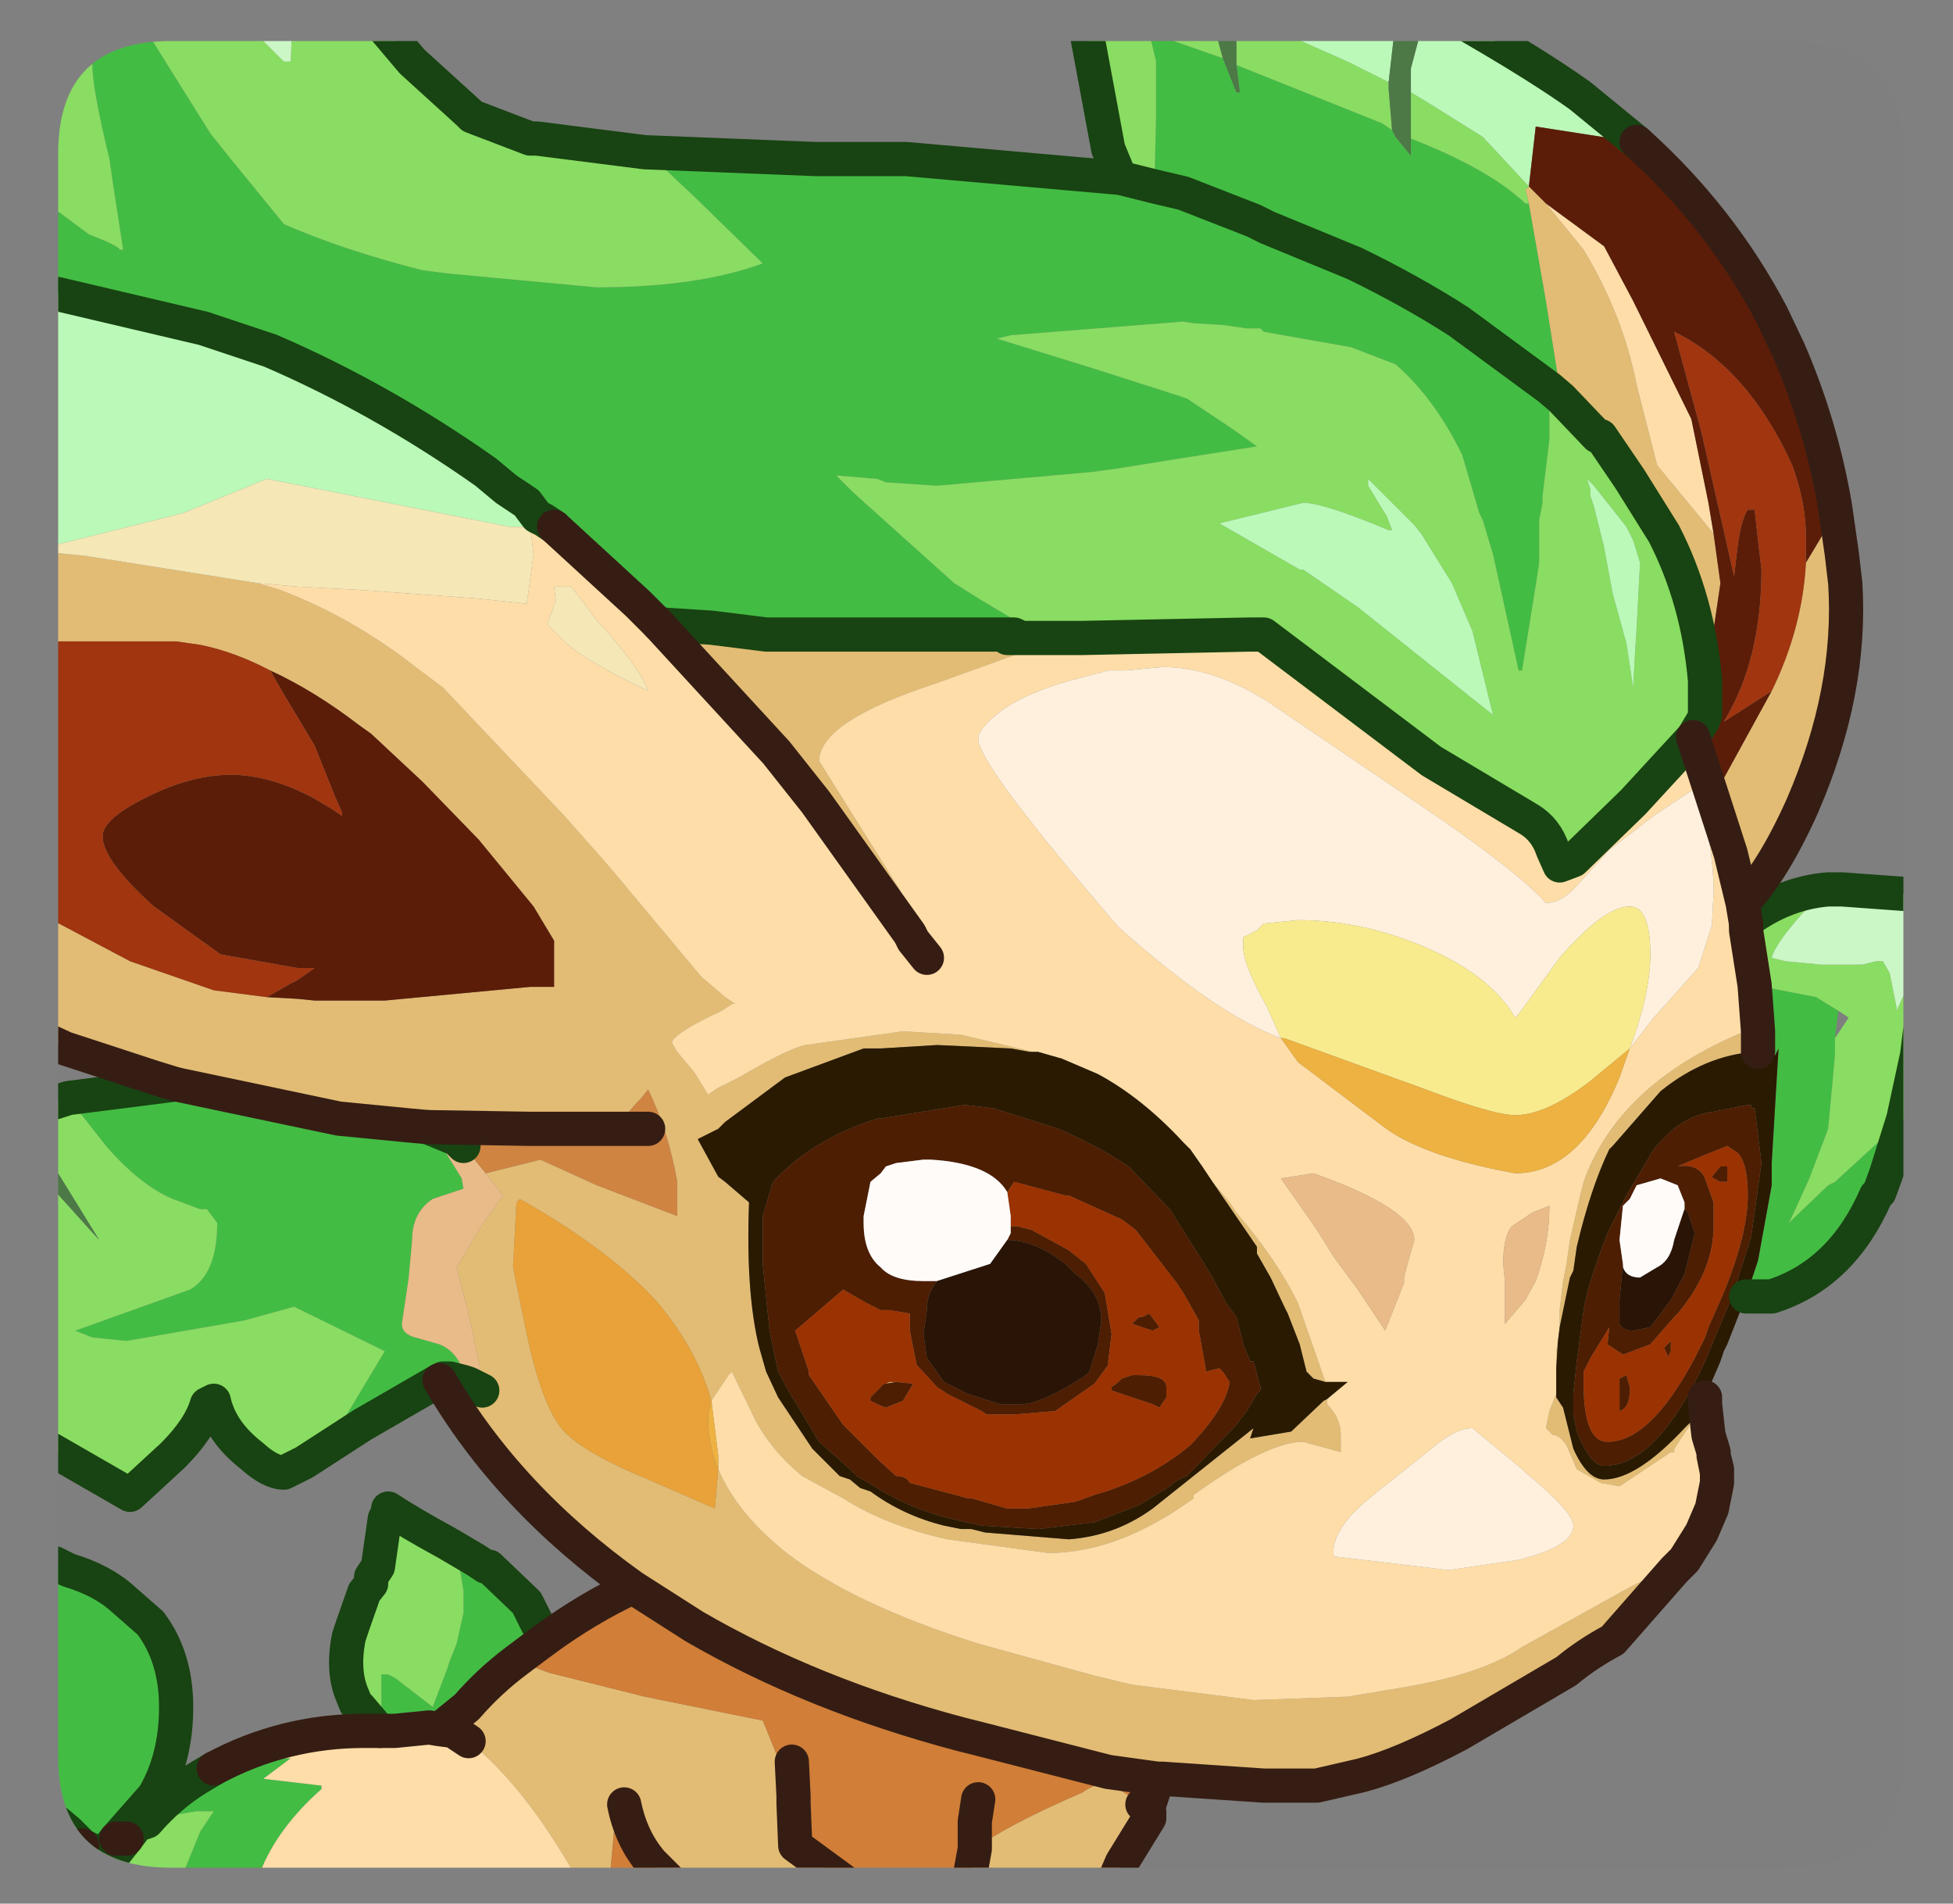 <?xml version="1.0" encoding="UTF-8" standalone="no"?>
<svg xmlns:ffdec="https://www.free-decompiler.com/flash" xmlns:xlink="http://www.w3.org/1999/xlink" ffdec:objectType="frame" height="55.65px" width="57.1px" xmlns="http://www.w3.org/2000/svg">
  <rect width="100%" height="100%" fill="#808080" stroke="none"/>
  <g transform="matrix(1.0, 0.0, 0.0, 1.0, 1.7, 1.2)">
    <clipPath id="clipPath0" transform="matrix(1.0, 0.0, 0.0, 1.0, 0.0, 0.0)">
      <path d="M50.5 0.0 Q53.95 0.0 53.95 3.3 L53.95 50.15 Q53.95 53.4 50.5 53.4 L3.3 53.4 Q0.0 53.4 0.0 50.15 L0.0 3.3 Q0.0 0.0 3.3 0.0 L50.5 0.0" fill="#000000" fill-rule="evenodd" stroke="none"/>
    </clipPath>
    <g clip-path="url(#clipPath0)">
      <use ffdec:characterId="2" height="55.65" transform="matrix(1.0, 0.0, 0.0, 1.0, -1.7, -1.2)" width="57.1" xlink:href="#shape1"/>
    </g>
    <use ffdec:characterId="3" height="53.4" transform="matrix(1.0, 0.0, 0.0, 1.0, 0.0, 0.0)" width="53.95" xlink:href="#shape2"/>
  </g>
  <defs>
    <g id="shape1" transform="matrix(1.0, 0.0, 0.0, 1.0, 1.7, 1.2)">
      <path d="M2.65 -0.7 L2.7 -0.35 2.7 -0.1 4.45 2.7 5.05 3.45 6.6 5.35 Q8.3 6.1 10.65 6.7 L11.45 6.8 15.75 7.2 Q18.7 7.2 20.6 6.5 L18.6 4.55 17.75 3.75 17.15 3.25 22.15 3.45 24.8 3.45 31.05 4.0 32.05 4.25 32.9 4.45 34.95 5.25 35.35 5.45 37.9 6.5 Q39.55 7.3 40.95 8.2 L43.6 10.15 40.95 8.2 Q39.55 7.3 37.9 6.5 L35.35 5.45 34.95 5.25 32.9 4.45 32.05 4.25 32.1 2.2 32.1 0.6 31.9 -0.25 34.05 0.5 34.45 1.5 34.55 1.5 34.45 0.7 38.7 2.4 39.0 2.6 39.1 2.8 39.55 3.35 39.55 2.85 Q41.85 3.75 42.9 4.75 L43.0 4.75 43.5 7.6 43.95 10.45 43.6 10.15 43.6 10.25 43.6 11.65 43.4 13.3 43.4 13.5 43.3 14.0 43.3 15.25 43.25 15.6 42.8 18.4 42.7 18.4 42.05 15.45 41.95 15.0 41.65 14.0 41.55 13.8 41.05 12.1 Q40.25 10.45 39.1 9.45 L37.8 8.95 35.25 8.5 35.15 8.4 35.05 8.4 34.85 8.4 34.75 8.4 34.05 8.3 33.2 8.25 32.9 8.2 27.85 8.6 27.45 8.7 30.2 9.55 32.7 10.35 33.0 10.45 34.35 11.35 35.05 11.85 32.5 12.25 30.95 12.5 30.2 12.6 25.7 13.0 24.2 12.9 23.95 12.8 22.75 12.7 23.25 13.2 26.2 15.85 27.0 16.35 28.85 17.45 28.15 17.45 27.95 17.35 27.85 17.35 25.6 17.35 21.55 17.35 20.7 17.35 19.1 17.15 17.55 17.05 16.95 16.45 14.5 14.2 14.2 14.0 14.0 13.9 13.7 13.5 13.1 13.1 12.5 12.6 Q9.45 10.45 6.2 9.05 L4.25 8.4 0.0 7.4 -1.2 7.2 -1.2 4.2 -0.55 4.65 -0.45 4.65 0.9 5.65 Q1.8 6.0 1.8 6.1 L1.9 6.1 1.6 4.15 1.5 3.45 Q1.0 1.4 1.0 0.7 L1.0 0.1 1.15 -0.7 2.65 -0.7 M53.95 31.5 L53.45 33.1 53.25 33.65 53.15 33.75 Q52.15 36.05 50.1 36.7 L49.35 36.7 49.7 35.65 50.1 33.45 50.1 32.8 50.3 29.45 50.2 29.65 50.1 29.65 49.9 29.55 49.7 29.55 49.7 28.95 49.6 27.6 51.4 27.95 52.05 28.35 51.95 29.15 51.95 29.65 51.75 31.8 51.2 33.25 50.7 34.35 50.6 34.55 51.75 33.45 51.95 33.35 53.75 31.7 53.95 31.5 M5.8 53.95 L3.5 53.95 4.15 52.35 4.55 51.75 4.25 51.75 4.05 51.75 2.85 51.95 2.6 52.05 Q3.25 51.3 4.05 50.8 L4.55 50.5 5.55 50.4 6.6 50.2 6.8 50.2 6.4 50.5 6.0 50.8 7.7 51.0 7.7 51.1 Q6.4 52.25 5.9 53.55 L5.8 53.95 M0.7 52.75 L0.3 52.35 -0.65 51.55 -1.2 51.35 -1.2 49.55 -0.25 50.0 -0.15 48.5 -0.1 48.15 0.0 47.55 -0.1 46.45 -0.25 45.65 -0.65 45.1 -0.75 44.9 -1.2 44.35 -1.2 44.3 -0.1 44.5 0.3 44.7 Q1.3 45.0 1.9 45.55 L2.7 46.25 Q3.45 47.25 3.45 48.7 3.45 50.2 2.8 51.3 L1.7 52.55 1.3 53.05 0.7 52.75 M9.4 49.4 L8.8 48.7 8.7 48.6 9.45 48.8 9.45 48.05 9.45 47.75 9.65 47.75 9.85 47.85 10.95 48.7 11.35 47.65 11.45 47.35 11.65 46.85 11.85 45.95 11.85 45.3 11.75 44.7 11.65 44.5 11.35 43.9 12.2 44.4 12.5 44.6 12.6 44.6 13.7 45.65 14.1 46.45 14.2 46.75 13.4 47.35 Q12.6 47.95 11.95 48.7 L11.15 49.35 10.85 49.3 9.85 49.4 9.4 49.4 M11.15 39.15 L8.9 40.45 7.2 41.55 8.2 40.55 9.55 38.3 7.1 37.1 6.9 37.0 5.45 37.4 2.0 38.0 1.0 37.9 0.5 37.7 3.85 36.5 Q4.65 36.05 4.65 34.55 L4.35 34.15 4.15 34.15 3.35 33.85 Q2.4 33.45 1.4 32.3 L0.3 30.9 3.45 30.5 8.2 31.5 10.25 31.7 10.8 31.75 11.15 32.2 11.8 33.25 11.85 33.55 10.95 33.85 Q10.35 34.25 10.35 35.05 L10.25 36.15 10.05 37.5 Q10.05 37.8 10.45 37.9 L11.15 38.1 Q11.65 38.3 11.85 38.9 L11.85 39.2 11.45 39.1 11.25 39.1 11.15 39.15" fill="#43bd44" fill-rule="evenodd" stroke="none"/>
      <path d="M17.55 17.05 L19.1 17.15 20.7 17.35 21.55 17.35 25.6 17.35 27.85 17.35 27.95 17.35 28.15 17.45 28.85 17.45 29.35 17.45 25.6 18.8 Q22.25 19.9 22.25 21.05 L24.6 24.8 25.1 26.0 25.2 26.2 25.0 26.3 24.9 26.1 25.0 26.3 24.7 26.45 24.9 26.1 22.15 22.25 21.0 20.8 17.55 17.05 M51.95 13.6 L52.15 15.0 52.25 15.85 Q52.45 19.0 51.0 22.35 50.15 24.25 49.25 25.2 L48.9 23.75 47.8 20.35 48.1 19.85 48.35 20.7 48.7 21.55 50.1 19.0 Q51.0 17.15 51.1 15.25 L51.55 14.5 51.95 13.6 M47.55 44.4 L47.35 44.6 47.25 44.7 45.45 46.75 Q44.7 47.15 44.1 47.65 L40.95 49.5 Q39.25 50.4 38.1 50.7 L36.8 51.0 35.25 51.0 32.3 50.8 32.15 50.8 30.7 50.6 26.8 49.6 26.4 49.5 Q22.05 48.35 18.6 46.35 L16.8 45.2 Q13.15 42.6 11.15 39.15 L11.25 39.1 11.45 39.1 11.85 39.2 12.0 39.25 12.4 39.45 12.4 39.1 12.0 37.2 11.65 35.85 12.3 34.75 13.0 33.75 12.5 33.1 14.1 32.7 15.75 33.45 18.1 34.35 18.1 33.35 Q17.85 31.9 17.25 30.65 L17.05 30.9 16.95 31.0 16.25 31.8 13.8 31.8 10.8 31.75 10.25 31.7 8.2 31.5 3.45 30.5 2.8 30.3 0.2 29.45 -1.2 28.8 -1.2 25.15 2.1 26.9 4.55 27.75 6.1 27.95 7.0 28.0 7.5 28.05 9.55 28.05 13.8 27.65 14.5 27.65 14.5 27.15 14.5 26.3 13.9 25.3 12.3 23.35 10.65 21.65 9.15 20.25 8.8 20.0 Q7.5 19.0 6.2 18.4 5.15 17.85 4.15 17.65 L3.45 17.55 2.0 17.55 0.0 17.55 -0.65 17.45 -1.2 17.45 -1.2 15.0 -1.15 15.0 -0.75 14.9 0.8 15.05 5.85 15.85 6.5 16.05 Q8.6 16.85 10.45 18.3 L10.85 18.6 11.25 18.9 14.8 22.65 15.95 23.95 16.25 24.3 18.8 27.35 19.5 27.95 19.8 28.15 19.7 28.15 19.4 28.35 Q18.1 28.95 17.95 29.25 L17.95 29.3 18.1 29.55 18.6 30.15 19.0 30.8 19.3 30.6 19.9 30.3 Q21.35 29.45 21.85 29.35 L24.7 28.95 26.4 29.05 28.5 29.55 28.4 29.55 27.85 29.45 25.7 29.35 24.05 29.45 23.55 29.45 21.25 30.3 19.5 31.6 19.3 31.8 18.7 32.1 19.3 33.2 19.5 33.35 20.2 33.95 Q20.1 36.6 20.5 38.2 L20.7 38.9 21.05 39.65 22.05 41.15 22.85 41.95 23.15 42.05 23.45 42.3 23.75 42.4 Q24.7 43.1 25.9 43.4 L26.4 43.5 26.7 43.5 27.1 43.6 29.55 43.8 Q30.9 43.7 32.0 42.9 L34.95 40.55 34.85 40.85 36.05 40.65 37.0 39.75 37.1 39.7 37.1 39.85 Q37.5 40.25 37.5 40.75 L37.5 41.25 36.4 40.95 Q35.35 40.95 33.2 42.5 L33.2 42.6 Q31.0 44.2 28.95 44.2 L26.0 43.8 Q24.2 43.4 22.95 42.6 L21.75 41.95 Q20.9 41.25 20.4 40.35 L19.7 38.9 19.6 39.0 19.1 39.75 Q18.7 38.3 17.55 36.9 16.15 35.35 13.5 33.85 L13.4 33.95 13.3 35.85 13.7 37.8 Q14.2 40.15 14.9 40.75 15.55 41.35 17.25 42.05 L19.2 42.9 19.3 41.75 Q19.85 43.05 21.3 44.2 23.25 45.7 26.9 46.85 L30.35 47.8 31.4 48.05 34.95 48.5 37.7 48.4 39.2 48.15 Q41.65 47.75 42.8 46.95 L45.95 45.2 47.35 44.5 47.55 44.4 M31.85 51.7 L31.9 51.75 31.9 51.95 31.1 53.25 30.8 53.95 26.6 53.95 26.8 52.85 Q27.75 52.15 29.95 51.2 30.2 51.0 30.7 50.9 L31.0 51.1 31.7 51.55 31.85 51.7 M23.2 53.95 L17.85 53.95 17.85 53.75 17.35 53.25 Q16.75 52.55 16.55 51.55 16.65 51.45 16.8 51.4 L16.35 51.3 16.25 52.35 16.15 53.45 16.2 53.95 15.3 53.95 15.25 53.85 14.9 53.25 Q13.5 50.9 12.0 49.7 L11.55 49.4 11.15 49.35 11.95 48.7 Q12.6 47.95 13.4 47.35 L14.35 47.7 17.15 48.4 20.6 49.1 21.05 50.2 21.45 50.3 21.5 51.3 21.55 51.45 21.5 51.5 21.55 52.75 23.05 53.85 23.2 53.95 M0.95 53.95 L-1.2 53.95 -1.2 53.15 -0.1 52.95 0.7 52.75 1.3 53.05 1.7 52.55 2.0 52.55 1.2 53.55 0.95 53.95 M43.0 4.75 L42.9 4.35 43.0 4.25 43.5 4.75 44.6 6.1 Q45.75 8.0 46.15 10.05 L46.75 12.4 48.4 14.4 48.6 15.85 48.35 17.55 48.15 18.7 Q47.95 16.35 46.95 14.4 L45.95 12.8 45.1 11.55 45.0 11.55 43.95 10.45 43.5 7.6 43.0 4.75 M49.7 28.95 L49.7 29.55 49.6 29.55 Q48.15 29.65 46.85 30.7 L45.45 32.3 45.35 32.4 Q44.8 33.55 44.4 35.25 L44.3 35.95 44.2 36.15 43.9 37.6 43.9 37.1 44.0 36.25 44.1 35.75 44.2 35.05 44.5 33.75 44.6 33.35 Q45.55 30.7 48.75 29.2 L49.3 28.95 49.6 28.85 49.6 28.95 49.7 28.95 M43.85 38.0 L43.8 38.8 43.8 38.3 43.85 38.0 M43.8 39.55 L43.8 39.65 44.0 39.95 44.3 41.15 Q44.7 42.05 45.2 42.05 46.15 42.05 47.55 40.55 L47.65 40.45 47.85 40.25 47.25 41.15 47.25 41.25 47.15 41.25 45.65 42.25 45.1 42.15 44.4 41.75 44.1 41.05 Q43.9 40.75 43.7 40.75 L43.5 40.55 43.6 40.05 43.8 39.55 M27.85 17.35 L27.75 17.45 28.15 17.45 27.75 17.45 27.85 17.35 M33.75 33.35 L34.25 33.95 34.45 34.25 Q35.65 35.65 36.25 36.9 L37.05 39.2 36.7 39.1 36.5 38.9 36.3 38.1 35.95 37.2 35.85 37.0 35.45 36.15 35.05 35.45 35.05 35.25 33.75 33.35 M24.5 39.2 L24.2 39.25 24.3 39.2 24.5 39.2 M21.5 51.5 L21.5 51.3 21.5 51.5" fill="#e3bd74" fill-rule="evenodd" stroke="none"/>
      <path d="M17.15 3.25 L17.75 3.75 18.6 4.55 20.6 6.5 Q18.7 7.2 15.75 7.2 L11.45 6.8 10.65 6.7 Q8.3 6.1 6.6 5.35 L5.05 3.45 4.45 2.7 2.7 -0.1 2.7 -0.35 2.65 -0.7 5.3 -0.7 6.6 0.6 6.8 0.6 6.85 -0.7 9.25 -0.7 10.35 0.6 12.0 2.1 12.1 2.2 13.8 2.85 14.0 2.85 17.15 3.25 M1.15 -0.7 L1.0 0.1 1.0 0.7 Q1.0 1.4 1.5 3.45 L1.6 4.15 1.9 6.1 1.8 6.1 Q1.8 6.0 0.9 5.65 L-0.45 4.65 -0.55 4.65 -1.2 4.2 -1.2 -0.7 1.15 -0.7 M28.85 17.45 L27.0 16.35 26.2 15.85 23.25 13.2 22.75 12.7 23.95 12.8 24.2 12.9 25.7 13.0 30.2 12.6 30.95 12.5 32.5 12.25 35.05 11.85 34.35 11.35 33.0 10.45 32.7 10.35 30.2 9.55 27.45 8.7 27.85 8.6 32.9 8.2 33.2 8.25 34.05 8.3 34.75 8.4 34.85 8.4 35.05 8.4 35.15 8.4 35.25 8.5 37.8 8.95 39.1 9.45 Q40.25 10.45 41.05 12.1 L41.55 13.8 41.65 14.0 41.95 15.0 42.05 15.45 42.7 18.4 42.8 18.4 43.25 15.6 43.3 15.25 43.3 14.0 43.4 13.5 43.4 13.3 43.6 11.65 43.6 10.25 43.6 10.15 43.95 10.45 45.0 11.55 45.1 11.55 45.95 12.8 46.95 14.4 Q47.95 16.35 48.15 18.7 L48.15 19.7 48.1 19.85 47.8 20.35 46.05 22.25 44.3 23.95 43.9 24.1 43.7 23.65 Q43.5 23.05 43.0 22.75 L40.15 21.05 35.25 17.35 34.85 17.35 29.95 17.45 29.35 17.45 28.85 17.45 M32.05 4.25 L31.05 4.0 30.7 3.15 30.05 -0.35 30.0 -0.7 33.95 -0.7 33.85 -0.25 34.05 0.5 31.9 -0.25 32.1 0.6 32.1 2.2 32.05 4.25 M34.45 -0.7 L34.75 -0.7 37.7 0.6 38.9 1.2 38.9 1.4 39.0 2.6 38.7 2.4 34.45 0.7 34.45 0.4 34.45 0.2 34.45 -0.7 M49.4 25.7 Q50.5 24.9 51.75 24.8 L51.0 25.5 Q50.2 26.4 50.1 26.8 L50.5 26.9 51.55 27.0 52.75 27.0 53.15 26.9 53.35 26.9 53.55 27.25 53.75 28.25 53.75 28.35 54.5 26.7 54.8 26.1 54.7 26.8 54.35 29.65 53.95 31.5 53.75 31.7 51.95 33.35 51.75 33.45 50.6 34.55 50.7 34.35 51.2 33.25 51.75 31.8 51.95 29.65 51.95 29.15 52.35 28.55 52.05 28.35 51.4 27.95 49.6 27.6 49.35 26.0 49.4 25.7 M3.5 53.95 L0.95 53.95 1.2 53.55 2.0 52.55 2.3 52.15 2.6 52.05 2.85 51.95 4.05 51.75 4.25 51.75 4.55 51.75 4.15 52.35 3.5 53.95 M-1.2 49.55 L-1.2 44.35 -0.75 44.9 -0.65 45.1 -0.25 45.65 -0.1 46.45 0.0 47.55 -0.1 48.15 -0.15 48.5 -0.25 50.0 -1.2 49.55 M8.7 48.6 L8.6 48.35 Q8.3 47.65 8.5 46.65 L8.6 46.35 8.95 45.35 9.15 45.1 9.15 44.9 9.35 44.6 9.55 43.2 9.65 43.0 9.65 42.9 Q10.25 43.3 11.35 43.9 L11.65 44.5 11.75 44.7 11.85 45.3 11.85 45.95 11.65 46.85 11.45 47.35 11.35 47.65 10.95 48.7 9.85 47.85 9.65 47.75 9.45 47.75 9.45 48.05 9.45 48.8 8.7 48.6 M7.2 41.55 L6.6 41.85 Q6.2 41.85 5.65 41.35 4.75 40.65 4.55 39.75 L4.35 39.85 Q4.15 40.55 3.35 41.35 L2.1 42.5 -1.2 40.6 -1.2 39.0 -0.35 38.1 -1.2 37.6 -1.2 32.5 -0.65 33.0 1.2 35.05 0.0 33.1 -0.1 32.8 -0.95 31.3 0.3 30.9 1.4 32.3 Q2.4 33.45 3.35 33.85 L4.15 34.15 4.35 34.15 4.65 34.55 Q4.65 36.05 3.85 36.5 L0.5 37.7 1.0 37.9 2.0 38.0 5.45 37.4 6.9 37.0 7.1 37.1 9.55 38.3 8.2 40.55 7.2 41.55 M-1.2 15.0 L-1.2 14.85 -0.75 14.9 -1.15 15.0 -1.2 15.0 M43.0 4.75 L42.9 4.75 Q41.85 3.75 39.55 2.85 L39.55 1.5 40.05 1.8 41.65 2.8 43.0 4.25 42.9 4.35 43.0 4.75 M46.05 14.6 L45.85 14.2 44.9 13.0 44.7 12.8 44.8 13.1 44.8 13.3 44.9 13.6 45.2 14.8 45.45 16.15 45.85 17.6 46.05 18.9 46.1 17.95 46.15 17.15 46.25 15.25 46.05 14.6 M41.35 17.25 L40.75 15.85 39.85 14.4 39.65 14.15 38.3 12.8 38.3 13.0 38.85 13.9 39.0 14.3 38.9 14.3 Q37.0 13.5 36.4 13.5 L33.95 14.1 36.3 15.45 36.4 15.45 38.0 16.55 41.95 19.7 41.35 17.25" fill="#8ade62" fill-rule="evenodd" stroke="none"/>
      <path d="M-1.2 7.2 L0.0 7.4 4.25 8.4 6.2 9.05 Q9.45 10.45 12.5 12.6 L13.1 13.1 13.7 13.5 14.0 13.9 14.2 14.0 14.5 14.2 13.8 14.2 13.2 14.2 6.1 12.8 3.65 13.8 -0.75 14.9 -1.2 14.85 -1.2 7.2 M34.75 -0.7 L39.15 -0.7 39.1 -0.55 38.9 1.2 37.7 0.6 34.75 -0.7 M39.95 -0.7 L40.8 -0.7 Q43.25 0.7 44.5 1.6 L46.15 2.95 45.45 2.85 43.2 2.5 43.0 4.25 41.65 2.8 40.05 1.8 39.55 1.5 39.55 0.8 39.95 -0.7 M46.05 14.6 L46.25 15.25 46.15 17.15 46.1 17.95 46.05 18.9 45.85 17.6 45.45 16.15 45.2 14.8 44.9 13.6 44.8 13.3 44.8 13.1 44.7 12.8 44.9 13.0 45.85 14.2 46.05 14.6 M41.35 17.25 L41.95 19.7 38.0 16.55 36.4 15.45 36.3 15.45 33.95 14.1 36.4 13.5 Q37.0 13.5 38.9 14.3 L39.0 14.3 38.85 13.9 38.3 13.0 38.3 12.8 39.65 14.15 39.85 14.4 40.75 15.85 41.35 17.25" fill="#bcfab9" fill-rule="evenodd" stroke="none"/>
      <path d="M14.5 14.2 L16.95 16.45 17.55 17.05 21.0 20.8 22.15 22.25 24.9 26.1 24.7 26.45 25.0 26.3 25.2 26.2 25.1 26.0 24.6 24.8 22.25 21.05 Q22.25 19.9 25.6 18.8 L29.35 17.45 29.95 17.45 34.85 17.35 35.25 17.35 40.15 21.05 43.0 22.75 Q43.5 23.05 43.7 23.65 L43.9 24.1 44.3 23.95 46.05 22.25 47.8 20.35 48.9 23.75 49.25 25.2 49.35 25.8 49.35 26.0 49.6 27.6 49.7 28.95 49.6 28.95 49.6 28.85 49.3 28.95 48.75 29.2 Q45.55 30.7 44.6 33.35 L44.5 33.75 44.2 35.05 44.1 35.75 44.0 36.25 43.9 37.1 43.9 37.6 43.85 38.0 43.8 38.3 43.8 38.8 43.8 39.0 43.8 39.2 43.8 39.55 43.6 40.05 43.5 40.55 43.7 40.75 Q43.9 40.75 44.1 41.05 L44.4 41.75 45.1 42.15 45.65 42.25 47.15 41.25 47.25 41.25 47.25 41.15 47.85 40.25 47.85 40.15 48.15 39.65 48.15 39.85 48.25 40.75 48.4 41.25 48.4 41.35 48.5 41.85 48.5 42.15 48.35 42.9 48.05 43.6 47.55 44.4 47.35 44.5 45.95 45.2 42.8 46.95 Q41.65 47.75 39.2 48.15 L37.7 48.4 34.95 48.5 31.4 48.05 30.35 47.8 26.9 46.85 Q23.25 45.7 21.3 44.2 19.85 43.05 19.3 41.75 L19.3 41.35 19.1 39.75 19.6 39.0 19.7 38.9 20.4 40.35 Q20.9 41.25 21.75 41.95 L22.95 42.6 Q24.2 43.4 26.0 43.8 L28.95 44.2 Q31.0 44.2 33.2 42.6 L33.2 42.5 Q35.35 40.95 36.4 40.95 L37.5 41.25 37.5 40.75 Q37.5 40.25 37.1 39.85 L37.1 39.7 37.7 39.2 37.2 39.2 37.1 39.2 37.05 39.2 36.25 36.9 Q35.65 35.65 34.45 34.25 L34.25 33.95 33.75 33.35 33.45 32.9 33.1 32.4 32.9 32.2 Q31.7 30.9 30.4 30.2 L29.35 29.75 28.65 29.55 28.5 29.55 26.4 29.05 24.7 28.95 21.85 29.35 Q21.35 29.45 19.9 30.3 L19.3 30.6 19.0 30.8 18.6 30.15 18.1 29.55 17.95 29.3 17.95 29.25 Q18.1 28.95 19.4 28.35 L19.7 28.15 19.8 28.15 19.5 27.95 18.8 27.35 16.25 24.3 15.95 23.95 14.8 22.65 11.25 18.9 10.85 18.6 10.45 18.3 Q8.6 16.85 6.5 16.05 L5.85 15.85 7.0 15.95 8.9 16.05 12.3 16.3 13.7 16.45 13.75 16.1 13.8 15.75 13.9 15.0 13.8 14.2 14.5 14.2 M15.3 53.95 L5.8 53.95 5.9 53.55 Q6.4 52.25 7.7 51.1 L7.7 51.0 6.0 50.8 6.4 50.5 6.8 50.2 6.6 50.2 5.55 50.4 4.55 50.5 Q6.6 49.4 8.95 49.4 L9.4 49.4 9.85 49.4 10.85 49.3 11.15 49.35 11.55 49.4 12.0 49.7 Q13.5 50.9 14.9 53.25 L15.25 53.85 15.3 53.95 M48.4 14.4 L46.75 12.4 46.15 10.05 Q45.75 8.0 44.6 6.1 L43.5 4.75 45.2 6.0 46.05 7.6 47.75 11.05 48.25 13.5 48.4 14.4 M25.4 26.8 L25.0 26.3 25.4 26.8 M45.95 29.45 L46.65 28.55 47.95 27.1 48.35 25.85 48.4 24.9 Q48.4 23.35 47.85 21.85 L46.65 22.65 45.55 23.5 45.35 23.65 44.3 24.8 Q43.9 25.2 43.5 25.2 42.6 24.2 39.55 22.15 L35.35 19.3 Q33.75 18.3 32.3 18.3 L31.2 18.4 31.0 18.4 30.7 18.4 29.95 18.6 Q28.35 19.0 27.55 19.6 26.9 20.1 26.9 20.4 26.9 21.15 31.0 25.9 33.85 28.45 35.75 29.15 L36.25 29.85 38.7 31.7 Q39.85 32.6 42.6 33.1 44.5 33.1 45.65 30.3 L45.95 29.45 M42.25 35.75 L42.3 36.25 42.3 36.4 42.3 37.5 42.9 36.8 43.2 36.25 Q43.6 35.15 43.6 34.05 L43.1 34.25 42.5 34.65 Q42.25 34.95 42.25 35.75 M42.9 41.85 L42.8 41.75 41.35 40.55 Q40.85 40.55 40.15 41.15 L38.9 42.15 38.7 42.3 38.1 42.8 37.8 43.1 Q37.2 43.8 37.3 44.3 L40.65 44.7 42.7 44.4 Q44.3 44.0 44.3 43.4 44.3 43.0 42.9 41.85 M15.5 16.6 L15.0 15.95 14.5 15.95 14.55 16.35 14.3 17.05 14.7 17.45 Q15.25 18.05 17.25 19.0 17.05 18.4 15.95 17.15 L15.75 16.95 15.5 16.6 M36.7 33.1 L35.75 33.25 36.8 34.75 37.3 35.55 38.0 36.5 38.8 37.7 39.35 36.3 39.35 36.15 39.45 35.75 39.65 35.05 Q39.65 34.15 36.7 33.1" fill="#ffdea9" fill-rule="evenodd" stroke="none"/>
      <path d="M32.15 50.8 L31.85 51.7 31.7 51.55 31.0 51.1 30.7 50.9 Q30.2 51.0 29.95 51.2 27.75 52.15 26.8 52.85 L26.6 53.95 23.2 53.95 23.05 53.85 21.55 52.75 21.5 51.5 21.55 51.45 21.5 51.3 21.45 50.3 21.05 50.2 20.6 49.1 17.15 48.4 14.35 47.7 13.4 47.35 14.2 46.75 Q15.5 45.8 16.8 45.2 L18.6 46.35 Q22.05 48.35 26.4 49.5 L26.8 49.6 30.7 50.6 32.15 50.8 M17.85 53.95 L16.2 53.95 16.15 53.45 16.25 52.35 16.35 51.3 16.8 51.4 Q16.65 51.45 16.55 51.55 16.75 52.55 17.35 53.25 L17.85 53.75 17.85 53.95 M26.8 52.85 L26.8 52.05 26.9 51.4 26.8 52.05 26.8 52.85" fill="#d17e38" fill-rule="evenodd" stroke="none"/>
      <path d="M6.85 -0.7 L6.8 0.6 6.6 0.6 5.3 -0.7 6.85 -0.7 M51.75 24.8 L52.05 24.8 52.15 24.8 54.9 25.0 54.9 25.4 54.8 26.1 54.5 26.7 53.75 28.35 53.75 28.25 53.55 27.25 53.35 26.9 53.15 26.9 52.75 27.0 51.55 27.0 50.5 26.9 50.1 26.8 Q50.2 26.4 51.0 25.5 L51.75 24.8 M-1.2 39.0 L-1.2 37.6 -0.35 38.1 -1.2 39.0" fill="#ccf8c7" fill-rule="evenodd" stroke="none"/>
      <path d="M33.95 -0.7 L34.45 -0.7 34.45 0.2 34.45 0.4 34.45 0.7 34.55 1.5 34.45 1.5 34.05 0.5 33.85 -0.25 33.95 -0.7 M39.15 -0.7 L39.95 -0.7 39.55 0.8 39.55 1.5 39.55 2.85 39.55 3.35 39.1 2.8 39.0 2.6 38.9 1.4 38.9 1.2 39.1 -0.55 39.15 -0.7 M-1.2 32.5 L-1.2 31.35 -0.95 31.3 -0.1 32.8 0.0 33.1 1.2 35.05 -0.65 33.0 -1.2 32.5" fill="#4d7946" fill-rule="evenodd" stroke="none"/>
      <path d="M46.15 2.95 Q48.6 5.15 50.1 8.0 L50.6 9.05 Q51.55 11.25 51.95 13.6 L51.55 14.5 51.1 15.25 51.1 14.5 Q51.1 13.5 50.7 12.4 49.4 9.55 47.25 8.5 L48.05 11.45 49.0 15.65 49.1 14.8 Q49.2 14.0 49.4 13.7 L49.6 13.7 49.7 14.6 49.8 15.45 Q49.8 18.1 48.7 19.9 L50.1 19.0 48.7 21.55 48.35 20.7 48.1 19.85 48.15 19.7 48.15 18.7 48.35 17.55 48.6 15.85 48.4 14.4 48.25 13.5 47.75 11.05 46.05 7.6 45.2 6.0 43.5 4.75 43.0 4.25 43.2 2.5 45.45 2.85 46.15 2.95 M-1.2 17.7 L-1.2 17.45 -0.65 17.45 0.0 17.55 -1.2 17.7 M6.2 18.4 Q7.5 19.0 8.8 20.0 L9.15 20.25 10.65 21.65 12.3 23.35 13.9 25.3 14.5 26.3 14.5 27.15 14.5 27.65 13.8 27.65 9.55 28.05 7.5 28.05 7.0 28.0 6.1 27.95 6.8 27.55 7.0 27.45 7.5 27.1 7.1 27.1 7.0 27.1 4.75 26.7 2.8 25.3 Q1.3 23.95 1.3 23.25 1.3 22.75 2.5 22.15 3.85 21.45 5.05 21.45 6.2 21.45 7.5 22.15 L8.0 22.45 8.3 22.65 8.3 22.55 8.1 22.1 7.5 20.6 6.6 19.1 6.2 18.4" fill="#5b1d08" fill-rule="evenodd" stroke="none"/>
      <path d="M-1.2 25.15 L-1.2 17.7 0.0 17.55 2.0 17.55 3.45 17.55 4.15 17.65 Q5.15 17.85 6.2 18.4 L6.6 19.1 7.5 20.6 8.1 22.1 8.3 22.55 8.3 22.65 8.0 22.45 7.5 22.15 Q6.2 21.45 5.05 21.45 3.85 21.45 2.5 22.15 1.3 22.75 1.3 23.25 1.3 23.95 2.8 25.3 L4.75 26.7 7.0 27.1 7.1 27.1 7.5 27.1 7.0 27.45 6.8 27.55 6.1 27.95 4.55 27.75 2.1 26.9 -1.2 25.15 M50.1 19.0 L48.7 19.9 Q49.8 18.1 49.8 15.45 L49.7 14.6 49.6 13.7 49.4 13.7 Q49.2 14.0 49.1 14.8 L49.0 15.65 48.05 11.45 47.25 8.5 Q49.4 9.55 50.7 12.4 51.1 13.5 51.1 14.5 L51.1 15.25 Q51.0 17.15 50.1 19.0" fill="#a1350f" fill-rule="evenodd" stroke="none"/>
      <path d="M35.75 29.15 Q33.85 28.45 31.0 25.9 26.9 21.15 26.9 20.4 26.9 20.1 27.55 19.6 28.35 19.0 29.95 18.6 L30.7 18.4 31.0 18.4 31.2 18.4 32.3 18.3 Q33.75 18.3 35.35 19.3 L39.55 22.15 Q42.6 24.2 43.5 25.2 43.9 25.2 44.3 24.8 L45.35 23.65 45.55 23.5 46.65 22.65 47.85 21.85 Q48.4 23.35 48.4 24.9 L48.35 25.85 47.95 27.1 46.65 28.55 45.95 29.45 Q46.55 27.85 46.55 26.7 46.55 25.3 45.95 25.3 45.2 25.3 43.9 26.8 L42.7 28.45 42.6 28.55 Q41.85 27.25 39.75 26.4 38.0 25.7 36.25 25.7 L35.25 25.8 35.05 26.0 34.65 26.2 34.65 26.5 Q34.65 27.0 35.35 28.25 L35.75 29.15 M42.9 41.85 Q44.3 43.0 44.3 43.4 44.3 44.0 42.7 44.4 L40.65 44.7 37.3 44.3 Q37.2 43.8 37.8 43.1 L38.1 42.8 38.7 42.3 38.9 42.15 40.15 41.15 Q40.85 40.55 41.35 40.55 L42.8 41.75 42.9 41.85" fill="#fff1dd" fill-rule="evenodd" stroke="none"/>
      <path d="M35.75 29.15 L35.35 28.25 Q34.65 27.0 34.65 26.5 L34.65 26.2 35.05 26.0 35.25 25.8 36.25 25.7 Q38.0 25.7 39.75 26.4 41.85 27.25 42.6 28.55 L42.7 28.45 43.9 26.8 Q45.2 25.3 45.95 25.3 46.55 25.3 46.55 26.7 46.55 27.85 45.95 29.45 L44.8 30.4 Q43.5 31.4 42.6 31.4 41.95 31.4 39.85 30.6 L35.85 29.15 35.75 29.15" fill="#f9ec8f" fill-rule="evenodd" stroke="none"/>
      <path d="M45.95 29.45 L45.65 30.3 Q44.5 33.1 42.6 33.1 39.85 32.6 38.7 31.7 L36.25 29.85 35.75 29.15 35.85 29.15 39.85 30.6 Q41.95 31.4 42.6 31.4 43.5 31.4 44.8 30.4 L45.95 29.45 M19.1 39.75 L19.3 41.35 19.3 41.75 Q19.0 41.05 19.0 40.15 L19.1 39.75" fill="#eeb341" fill-rule="evenodd" stroke="none"/>
      <path d="M42.25 35.75 Q42.25 34.95 42.5 34.65 L43.1 34.25 43.6 34.05 Q43.6 35.15 43.2 36.25 L42.9 36.8 42.3 37.5 42.3 36.4 42.3 36.25 42.25 35.75 M12.5 33.1 L13.0 33.75 12.3 34.75 11.65 35.85 12.0 37.2 12.4 39.1 12.4 39.45 12.0 39.25 11.85 39.2 11.85 38.9 Q11.65 38.3 11.15 38.1 L10.45 37.9 Q10.05 37.8 10.05 37.5 L10.25 36.15 10.35 35.05 Q10.35 34.25 10.95 33.85 L11.85 33.55 11.8 33.25 11.15 32.2 10.8 31.75 11.65 32.1 11.85 32.3 12.5 33.1 M36.7 33.1 Q39.65 34.15 39.65 35.05 L39.45 35.75 39.35 36.15 39.35 36.3 38.8 37.7 38.0 36.5 37.3 35.55 36.8 34.75 35.75 33.25 36.7 33.1" fill="#eabc8a" fill-rule="evenodd" stroke="none"/>
      <path d="M16.25 31.8 L16.95 31.0 17.05 30.9 17.25 30.65 Q17.85 31.9 18.1 33.35 L18.1 34.35 15.75 33.45 14.1 32.7 12.5 33.1 11.85 32.3 11.65 32.1 10.8 31.75 13.8 31.8 16.25 31.8 17.25 31.8 16.25 31.8" fill="#d08542" fill-rule="evenodd" stroke="none"/>
      <path d="M19.3 41.75 L19.2 42.9 17.25 42.05 Q15.55 41.35 14.9 40.75 14.2 40.15 13.7 37.8 L13.3 35.85 13.4 33.95 13.5 33.85 Q16.15 35.35 17.55 36.9 18.7 38.3 19.1 39.75 L19.0 40.15 Q19.0 41.05 19.3 41.75" fill="#e9a339" fill-rule="evenodd" stroke="none"/>
      <path d="M5.85 15.85 L0.8 15.05 -0.75 14.9 3.65 13.8 6.1 12.8 13.2 14.2 13.8 14.2 13.9 15.0 13.8 15.75 13.75 16.1 13.7 16.45 12.3 16.3 8.9 16.05 7.0 15.95 5.85 15.85 M15.5 16.6 L15.75 16.95 15.95 17.15 Q17.05 18.4 17.25 19.0 15.25 18.05 14.7 17.45 L14.3 17.05 14.55 16.35 14.5 15.95 15.0 15.95 15.5 16.6" fill="#f6e8b7" fill-rule="evenodd" stroke="none"/>
      <path d="M49.35 36.7 L48.8 38.1 48.7 38.3 48.6 38.6 48.15 39.65 47.85 40.15 47.85 40.25 47.65 40.45 47.55 40.55 Q46.15 42.05 45.2 42.05 44.7 42.05 44.3 41.15 L44.0 39.95 43.8 39.65 43.8 39.55 43.8 39.2 43.8 39.0 43.8 38.8 43.85 38.0 43.9 37.6 44.2 36.15 44.3 35.95 44.4 35.25 Q44.8 33.55 45.35 32.4 L45.45 32.3 46.85 30.7 Q48.15 29.65 49.6 29.55 L49.7 29.55 49.9 29.55 50.1 29.65 50.2 29.65 50.3 29.45 50.1 32.8 50.1 33.45 49.7 35.65 49.35 36.7 M45.3 34.85 Q44.7 36.4 44.6 37.1 L44.4 38.6 44.3 39.55 44.3 39.95 44.3 40.15 44.4 40.65 Q44.8 41.65 45.2 41.65 46.75 41.65 48.15 38.6 L48.9 36.8 48.95 36.7 49.5 34.95 49.8 32.8 49.6 31.2 49.5 31.2 49.5 31.1 49.4 31.1 48.4 31.3 Q47.45 31.4 46.65 32.4 L45.85 33.75 45.3 34.85 M37.1 39.7 L37.0 39.75 36.05 40.65 34.85 40.85 34.95 40.55 32.0 42.9 Q30.9 43.7 29.55 43.8 L27.1 43.6 26.7 43.5 26.4 43.5 25.9 43.4 Q24.7 43.1 23.75 42.4 L23.45 42.3 23.15 42.05 22.85 41.95 22.05 41.15 21.05 39.65 20.7 38.9 20.5 38.2 Q20.1 36.6 20.2 33.95 L19.5 33.35 19.3 33.2 18.7 32.1 19.3 31.8 19.5 31.6 21.25 30.3 23.55 29.45 24.05 29.45 25.7 29.35 27.85 29.45 28.4 29.55 28.5 29.55 28.65 29.55 29.35 29.75 30.4 30.2 Q31.7 30.9 32.9 32.2 L33.1 32.4 33.45 32.9 33.75 33.35 35.05 35.25 35.05 35.45 35.45 36.15 35.85 37.0 35.95 37.2 36.3 38.1 36.5 38.9 36.7 39.1 37.05 39.2 37.1 39.2 37.2 39.2 37.7 39.2 37.1 39.7 M33.45 35.65 L32.5 34.15 31.3 32.9 Q30.4 32.3 29.25 31.8 L27.35 31.2 26.5 31.1 24.05 31.5 23.95 31.5 Q22.05 32.1 20.9 33.35 L20.6 34.35 20.6 35.75 20.8 37.7 21.05 38.9 21.35 39.45 22.25 40.95 23.15 41.75 23.35 41.95 23.95 42.3 Q24.9 42.9 26.1 43.2 L27.0 43.4 28.65 43.5 30.3 43.3 31.6 42.8 32.5 42.25 Q32.7 42.05 33.0 41.95 L34.45 40.45 34.75 40.05 35.05 39.55 35.15 39.45 35.15 39.35 34.95 38.6 34.85 38.6 34.65 38.1 34.45 37.3 34.15 36.9 33.75 36.15 33.45 35.65" fill="#2a1a01" fill-rule="evenodd" stroke="none"/>
      <path d="M45.3 34.85 L45.85 33.75 46.65 32.4 Q47.45 31.4 48.4 31.3 L49.4 31.1 49.5 31.1 49.5 31.2 49.6 31.2 49.8 32.8 49.5 34.95 48.95 36.7 48.9 36.8 48.15 38.6 Q46.75 41.65 45.2 41.65 44.8 41.65 44.4 40.65 L44.3 40.15 44.3 39.95 44.3 39.55 44.4 38.6 44.6 37.1 Q44.7 36.4 45.3 34.85 M48.6 33.35 L48.4 33.25 48.35 33.2 48.6 32.9 48.8 32.9 48.8 33.35 48.6 33.35 M48.4 33.95 L48.4 34.65 Q48.4 35.95 47.35 37.2 L47.25 37.3 46.55 38.1 45.75 38.4 45.3 38.1 45.35 37.6 44.8 38.5 44.6 38.9 44.6 39.25 Q44.6 40.95 45.3 40.95 46.55 40.95 47.85 38.5 L48.15 37.9 48.25 37.6 48.65 36.7 Q49.4 34.9 49.4 33.75 49.4 32.8 49.1 32.5 L48.8 32.3 48.05 32.6 47.35 32.9 Q47.95 32.8 48.15 33.25 L48.4 33.95 M47.55 34.15 L47.55 33.95 47.35 33.45 46.85 33.25 46.15 33.45 45.95 33.85 45.75 34.05 45.65 35.05 45.75 35.75 45.65 36.8 45.65 37.5 Q45.75 37.7 46.05 37.7 L46.55 37.6 47.15 36.8 47.55 36.05 47.85 34.85 47.65 34.25 47.55 34.15 M45.85 39.0 L45.95 39.35 45.95 39.45 Q45.95 39.95 45.65 40.05 L45.65 39.55 45.65 39.2 45.65 39.1 45.85 39.0 M47.15 38.0 L47.15 38.3 47.05 38.5 47.05 38.4 46.95 38.2 47.15 38.0 M27.85 34.65 L28.05 34.65 28.45 34.75 29.55 35.35 30.05 35.75 30.6 36.6 30.8 37.8 30.7 38.6 30.7 38.7 30.3 39.25 29.15 40.05 27.95 40.15 27.15 40.15 27.0 40.05 26.0 39.55 25.7 39.35 25.1 38.7 24.9 37.7 24.9 37.2 24.3 37.1 24.05 37.1 23.65 36.9 22.95 36.5 21.55 37.7 21.95 38.9 21.95 39.0 22.95 40.45 23.85 41.35 23.95 41.45 24.5 41.95 Q24.8 41.95 24.9 42.15 L26.6 42.6 26.7 42.6 27.75 42.9 28.35 42.9 29.75 42.7 30.3 42.5 Q31.9 42.05 33.1 41.05 34.15 39.95 34.25 39.2 L34.05 38.9 33.95 38.8 33.55 38.9 33.55 38.8 33.35 37.7 33.35 37.4 32.9 36.6 32.7 36.3 31.5 34.75 31.1 34.45 29.55 33.75 29.45 33.75 27.95 33.35 27.75 33.65 Q27.25 32.8 25.5 32.7 L25.3 32.7 24.5 32.8 24.2 32.9 24.05 33.1 23.75 33.35 23.55 34.35 23.55 34.55 Q23.55 35.45 24.05 35.85 24.4 36.25 25.3 36.25 L25.7 36.25 Q25.4 36.6 25.4 37.1 L25.3 37.8 25.4 38.5 25.9 39.2 26.6 39.55 27.55 39.85 28.15 39.85 Q28.75 39.85 30.05 39.0 L30.15 38.9 30.4 38.1 30.5 37.4 Q30.5 36.6 29.75 36.05 L29.45 35.75 Q28.55 35.05 27.75 35.05 L27.85 34.85 27.85 34.65 M33.45 35.65 L33.75 36.15 34.15 36.9 34.45 37.3 34.65 38.1 34.85 38.6 34.95 38.6 35.15 39.35 35.15 39.45 35.05 39.55 34.75 40.05 34.45 40.45 33.0 41.95 Q32.7 42.05 32.5 42.25 L31.6 42.8 30.3 43.3 28.65 43.5 27.0 43.4 26.1 43.2 Q24.9 42.9 23.95 42.3 L23.35 41.95 23.15 41.75 22.25 40.95 21.35 39.45 21.05 38.9 20.8 37.7 20.6 35.75 20.6 34.35 20.9 33.35 Q22.05 32.1 23.95 31.5 L24.05 31.5 26.5 31.1 27.35 31.2 29.25 31.8 Q30.4 32.3 31.3 32.9 L32.5 34.15 33.45 35.65 M24.5 39.2 L25.0 39.25 24.7 39.75 24.2 39.95 23.95 39.85 23.75 39.75 23.75 39.65 24.05 39.35 Q24.1 39.25 24.2 39.25 L24.5 39.2 M31.9 37.2 L32.2 37.6 32.0 37.7 31.7 37.6 31.4 37.5 31.6 37.3 31.7 37.3 31.9 37.2 M30.8 39.35 L31.0 39.2 31.1 39.1 31.4 39.0 31.6 39.0 Q32.4 39.0 32.4 39.35 L32.4 39.65 32.2 39.95 32.0 39.85 30.8 39.45 30.8 39.35" fill="#4d1e02" fill-rule="evenodd" stroke="none"/>
      <path d="M48.4 33.95 L48.15 33.25 Q47.95 32.8 47.35 32.9 L48.05 32.6 48.8 32.3 49.1 32.5 Q49.4 32.8 49.4 33.75 49.4 34.9 48.65 36.7 L48.25 37.6 48.15 37.9 47.85 38.5 Q46.55 40.95 45.3 40.95 44.6 40.95 44.6 39.25 L44.6 38.9 44.8 38.5 45.35 37.6 45.3 38.1 45.75 38.4 46.55 38.1 47.25 37.3 47.35 37.2 Q48.4 35.95 48.4 34.65 L48.4 33.95 M48.6 33.35 L48.8 33.35 48.8 32.9 48.6 32.9 48.35 33.2 48.4 33.25 48.6 33.35 M47.15 38.0 L46.95 38.2 47.05 38.4 47.05 38.5 47.15 38.3 47.15 38.0 M45.85 39.0 L45.65 39.1 45.65 39.2 45.65 39.55 45.65 40.05 Q45.95 39.95 45.95 39.45 L45.95 39.35 45.85 39.0 M27.75 33.65 L27.95 33.35 29.45 33.75 29.55 33.75 31.1 34.45 31.5 34.75 32.7 36.3 32.9 36.6 33.35 37.4 33.35 37.7 33.55 38.8 33.55 38.9 33.95 38.8 34.05 38.9 34.25 39.2 Q34.15 39.95 33.1 41.05 31.9 42.05 30.3 42.5 L29.75 42.7 28.35 42.9 27.75 42.9 26.7 42.6 26.6 42.6 24.9 42.15 Q24.8 41.95 24.5 41.95 L23.95 41.45 23.85 41.35 22.95 40.45 21.95 39.0 21.95 38.9 21.55 37.7 22.95 36.5 23.65 36.9 24.05 37.1 24.3 37.1 24.9 37.2 24.9 37.7 25.1 38.7 25.7 39.35 26.0 39.55 27.0 40.05 27.15 40.15 27.95 40.15 29.15 40.05 30.3 39.25 30.7 38.7 30.7 38.6 30.8 37.8 30.6 36.6 30.05 35.75 29.55 35.35 28.45 34.75 28.05 34.65 27.85 34.65 27.85 34.35 27.75 33.65 M24.2 39.25 Q24.1 39.25 24.05 39.35 L23.75 39.65 23.75 39.75 23.95 39.85 24.2 39.95 24.7 39.75 25.0 39.25 24.5 39.2 24.3 39.2 24.2 39.25 M31.9 37.2 L31.7 37.3 31.6 37.3 31.4 37.5 31.7 37.6 32.0 37.7 32.2 37.6 31.9 37.2 M30.8 39.35 L30.8 39.45 32.0 39.85 32.2 39.95 32.4 39.65 32.4 39.35 Q32.4 39.0 31.6 39.0 L31.4 39.0 31.1 39.1 31.0 39.2 30.8 39.35" fill="#9c3202" fill-rule="evenodd" stroke="none"/>
      <path d="M45.75 35.75 L45.65 35.05 45.75 34.05 45.95 33.85 46.15 33.45 46.85 33.25 47.35 33.45 47.55 33.95 47.55 34.15 47.25 35.05 Q47.15 35.65 46.75 35.85 L46.25 36.15 Q45.85 36.15 45.75 35.85 L45.75 35.75 M27.85 34.65 L27.85 34.85 27.75 35.05 27.25 35.75 25.7 36.25 25.3 36.25 Q24.4 36.25 24.05 35.85 23.55 35.45 23.55 34.55 L23.55 34.35 23.75 33.35 24.05 33.1 24.2 32.9 24.5 32.8 25.3 32.7 25.5 32.7 Q27.25 32.8 27.75 33.65 L27.85 34.35 27.85 34.65" fill="#fffcfa" fill-rule="evenodd" stroke="none"/>
      <path d="M45.75 35.75 L45.75 35.85 Q45.85 36.15 46.25 36.15 L46.75 35.85 Q47.15 35.65 47.25 35.05 L47.55 34.15 47.65 34.25 47.85 34.85 47.55 36.05 47.15 36.8 46.55 37.6 46.05 37.7 Q45.75 37.7 45.65 37.5 L45.65 36.8 45.75 35.75 M27.75 35.05 Q28.55 35.05 29.45 35.75 L29.75 36.05 Q30.5 36.6 30.5 37.4 L30.4 38.1 30.15 38.9 30.05 39.0 Q28.75 39.85 28.15 39.85 L27.55 39.85 26.6 39.55 25.9 39.2 25.4 38.5 25.3 37.8 25.4 37.1 Q25.4 36.6 25.7 36.25 L27.25 35.75 27.75 35.05" fill="#2a1406" fill-rule="evenodd" stroke="none"/>
      <path d="M17.15 3.25 L14.0 2.85 13.8 2.85 12.1 2.2 12.0 2.1 10.35 0.6 9.25 -0.7 M-1.2 7.2 L0.0 7.4 4.25 8.4 6.2 9.05 Q9.45 10.45 12.5 12.6 L13.1 13.1 13.7 13.5 14.0 13.9 14.2 14.0 14.5 14.2 M17.55 17.05 L19.1 17.15 20.7 17.35 21.55 17.35 25.6 17.35 27.85 17.35 27.95 17.35 28.15 17.45 28.85 17.45 29.35 17.45 29.95 17.45 34.85 17.35 35.25 17.35 40.15 21.05 43.0 22.75 Q43.5 23.05 43.7 23.65 L43.9 24.1 44.3 23.95 46.05 22.25 47.8 20.35 48.1 19.85 48.15 19.7 48.15 18.7 Q47.95 16.35 46.95 14.4 L45.95 12.8 45.1 11.55 45.0 11.55 43.95 10.45 43.6 10.15 40.95 8.2 Q39.55 7.3 37.9 6.5 L35.35 5.45 34.95 5.25 32.9 4.45 32.05 4.25 31.05 4.0 24.8 3.45 22.15 3.45 17.15 3.25 M31.05 4.0 L30.7 3.15 30.05 -0.35 30.0 -0.7 M40.8 -0.7 Q43.25 0.7 44.5 1.6 L46.15 2.95 M49.35 25.8 L49.4 25.7 Q50.5 24.9 51.75 24.8 L52.05 24.8 52.15 24.8 54.9 25.0 54.9 25.4 54.8 26.1 54.7 26.8 54.35 29.65 53.95 31.5 53.45 33.1 53.25 33.65 53.15 33.75 Q52.15 36.05 50.1 36.7 L49.35 36.7 M0.7 52.75 L0.3 52.35 -0.65 51.55 -1.2 51.35 M-1.2 44.3 L-0.1 44.5 0.3 44.7 Q1.3 45.0 1.9 45.55 L2.7 46.25 Q3.45 47.25 3.45 48.7 3.45 50.2 2.8 51.3 L1.7 52.55 1.3 53.05 0.7 52.75 M2.0 52.55 L2.3 52.15 2.6 52.05 Q3.25 51.3 4.05 50.8 L4.55 50.5 M9.4 49.4 L8.8 48.7 8.7 48.6 8.6 48.35 Q8.3 47.65 8.5 46.65 L8.6 46.35 8.95 45.35 9.15 45.1 9.15 44.9 9.35 44.6 9.55 43.2 9.65 43.0 9.65 42.9 Q10.25 43.3 11.35 43.9 L12.2 44.4 12.5 44.6 12.6 44.6 13.7 45.65 14.1 46.45 14.2 46.75 M11.15 39.15 L8.9 40.45 7.2 41.55 6.6 41.85 Q6.2 41.85 5.65 41.35 4.75 40.65 4.55 39.75 L4.35 39.85 Q4.15 40.55 3.35 41.35 L2.1 42.5 -1.2 40.6 M-1.2 31.35 L-0.95 31.3 0.3 30.9 3.45 30.5 M28.15 17.45 L27.75 17.45 27.85 17.35 M12.4 39.45 L12.0 39.25 11.85 39.2 11.45 39.1 11.25 39.1 11.15 39.15 M10.8 31.75 L11.65 32.1 11.85 32.3 M0.95 53.95 L1.2 53.55 2.0 52.55" fill="none" stroke="#184312" stroke-linecap="round" stroke-linejoin="round" stroke-width="1.0"/>
      <path d="M14.5 14.2 L16.95 16.45 17.55 17.05 21.0 20.8 22.15 22.25 24.9 26.1 25.0 26.3 25.4 26.8 M46.15 2.95 Q48.6 5.15 50.1 8.0 L50.6 9.05 Q51.55 11.25 51.95 13.6 L52.15 15.0 52.25 15.85 Q52.45 19.0 51.0 22.35 50.15 24.25 49.25 25.2 L49.35 25.8 49.35 26.0 49.6 27.6 49.7 28.95 49.7 29.55 M48.15 39.65 L48.15 39.85 48.25 40.75 48.4 41.25 48.4 41.35 48.5 41.75 48.5 41.85 48.5 42.15 48.35 42.9 48.05 43.6 47.55 44.4 47.35 44.6 47.25 44.7 45.45 46.75 Q44.7 47.15 44.1 47.65 L40.95 49.5 Q39.25 50.4 38.1 50.7 L36.8 51.0 35.25 51.0 32.3 50.8 32.15 50.8 31.85 51.7 31.9 51.75 31.9 51.95 31.1 53.25 30.8 53.95 M-1.2 53.15 L-0.1 52.95 0.7 52.75 M1.7 52.55 L2.0 52.55 M4.55 50.5 Q6.6 49.4 8.95 49.4 L9.4 49.4 9.85 49.4 10.85 49.3 11.15 49.35 11.95 48.7 Q12.6 47.95 13.4 47.35 L14.2 46.75 Q15.5 45.8 16.8 45.2 13.15 42.6 11.15 39.15 M3.45 30.5 L2.8 30.3 0.2 29.45 -1.2 28.8 M47.8 20.35 L48.9 23.75 49.25 25.2 M48.4 41.35 L48.5 41.85 M10.8 31.75 L13.8 31.8 16.25 31.8 17.25 31.8 M10.8 31.75 L10.25 31.7 8.2 31.5 3.45 30.5 M11.15 49.35 L11.55 49.4 12.0 49.7 M21.45 50.3 L21.5 51.3 21.5 51.5 21.55 52.75 23.05 53.85 23.2 53.95 M16.8 45.2 L18.6 46.35 Q22.05 48.35 26.4 49.5 L26.8 49.6 30.7 50.6 32.15 50.8 M31.85 51.7 L31.7 51.55 M26.8 52.85 L26.6 53.95 M26.9 51.4 L26.8 52.05 26.8 52.85 M17.85 53.95 L17.85 53.75 17.35 53.25 Q16.75 52.55 16.55 51.55" fill="none" stroke="#351d14" stroke-linecap="round" stroke-linejoin="round" stroke-width="1.0"/>
    </g>
    <g id="shape2" transform="matrix(1.0, 0.0, 0.0, 1.0, 0.0, 0.0)">
      <path d="M50.5 0.0 Q53.95 0.0 53.95 3.3 L53.95 50.15 Q53.95 53.4 50.5 53.4 L3.3 53.4 Q0.0 53.4 0.0 50.15 L0.0 3.3 Q0.0 0.0 3.3 0.0 L50.5 0.0" fill="#000000" fill-opacity="0.004" fill-rule="evenodd" stroke="none"/>
    </g>
  </defs>
</svg>
